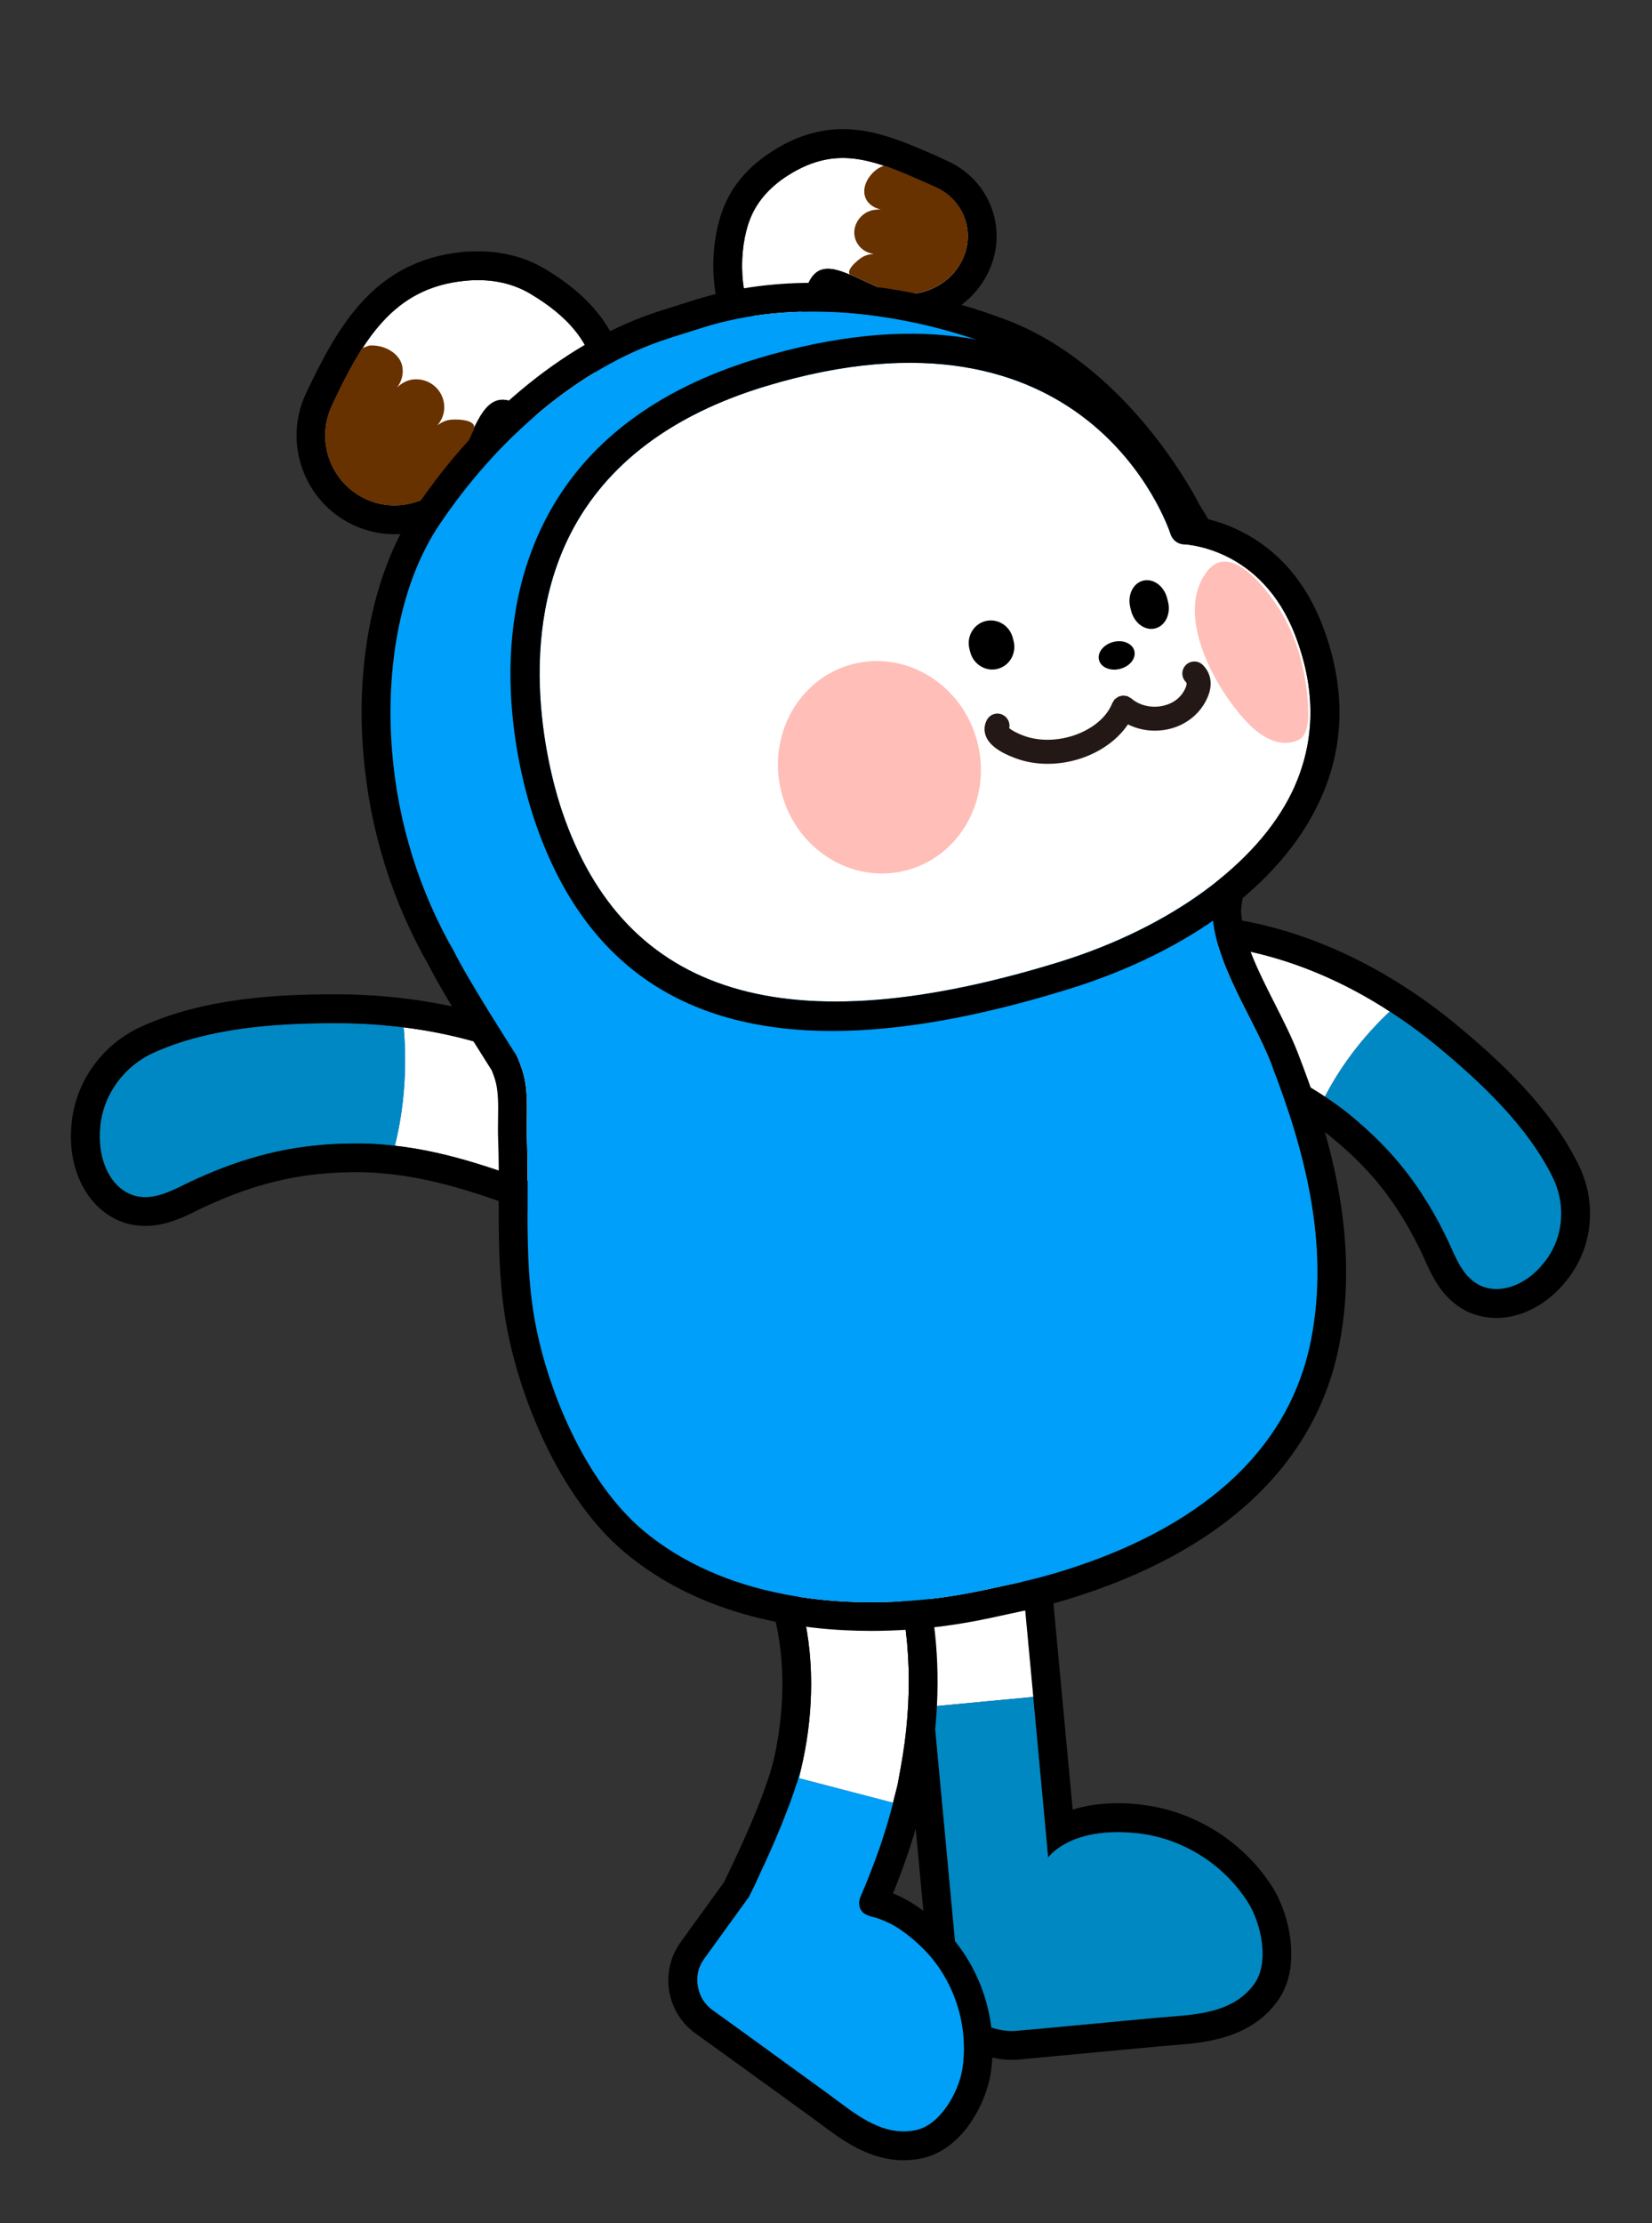 <?xml version="1.0" encoding="utf-8"?>
<!-- Generator: Adobe Illustrator 24.1.1, SVG Export Plug-In . SVG Version: 6.00 Build 0)  -->
<svg version="1.1" id="Layer_1" xmlns="http://www.w3.org/2000/svg" xmlns:xlink="http://www.w3.org/1999/xlink" x="0px" y="0px"
	 viewBox="0 0 226.71 305" style="enable-background:new 0 0 226.71 305;" xml:space="preserve">
<rect x="0" y="0" width="226.71" height="305" fill="#333333" stroke="none"/>
<g>
	<path style="fill:#FFFFFF;" d="M108.14,24.05c-2.32,1.47-4.18,3.42-5.17,5.9c-1.69,4.25-1.64,11.29,1.25,15
		c1.01,1.29,2.5-0.11,4.43-0.9c2.28-0.94,1.11-2.96,2.38-5.41c1.82-3.52,5.09-1.06,10.1,1.06c4.04,1.72,8.9-0.02,10.86-3.9
		c1.96-3.88,0.31-8.42-3.71-10.17C120.53,22.23,115.29,19.54,108.14,24.05z"/>
	<path d="M101.11,47.36c1.28,1.67,3.3,2.37,5.38,1.9c1-0.22,1.84-0.65,2.6-1.05c0.33-0.18,0.7-0.36,1.07-0.51
		c3.49-1.42,3.86-4.44,4.05-5.86c0.06-0.32,0.1-0.6,0.16-0.81c0.73,0.24,1.79,0.75,2.61,1.13c0.38,0.19,0.79,0.36,1.2,0.54
		c0.45,0.2,0.93,0.4,1.42,0.63c2.39,1.02,5,1.24,7.57,0.67c3.66-0.82,6.71-3.16,8.34-6.42c1.45-2.85,1.65-6.04,0.58-9
		c-1.06-2.93-3.27-5.27-6.23-6.57l-0.56-0.25l-0.57-0.28c-5.76-2.52-10.73-4.68-16.61-3.37c-2.06,0.46-4.06,1.31-6.09,2.61
		c-3.22,2.04-5.5,4.64-6.73,7.75C97.15,33.88,97.24,42.43,101.11,47.36z M102.98,29.95c1-2.48,2.86-4.42,5.16-5.88
		c1.71-1.09,3.29-1.75,4.86-2.1c2.79-0.63,5.46-0.18,8.33,0.77c2.15,0.73,4.41,1.78,6.96,2.9c4.03,1.73,5.66,6.29,3.72,10.16
		c-1.17,2.29-3.33,3.81-5.71,4.35c-1.7,0.38-3.51,0.28-5.16-0.46c-1.71-0.73-3.2-1.48-4.54-2.05l-0.03,0.01
		c-1.41-0.59-2.6-0.93-3.6-0.71c-0.77,0.17-1.43,0.69-1.94,1.72c-1.27,2.44-0.08,4.47-2.36,5.42c-1.18,0.47-2.2,1.17-3.04,1.35
		c-0.55,0.12-1,0.06-1.42-0.46C101.32,41.24,101.27,34.21,102.98,29.95z"/>
	<path style="fill:#683100;" d="M116.6,37.62c1.34,0.58,2.83,1.32,4.54,2.05c1.65,0.74,3.46,0.84,5.16,0.46
		c2.38-0.53,4.53-2.06,5.71-4.35c1.93-3.87,0.3-8.43-3.72-10.16c-2.54-1.12-4.8-2.16-6.96-2.9c-0.27,0.13-0.85,0.26-1.65,1.08
		c-0.03,0.01-0.03,0.01-0.02,0.04c-1.01,1.07-1.46,2.65-0.6,3.81c0.43,0.58,1.12,0.93,1.83,1.11c-0.79-0.06-1.6,0.09-2.27,0.57
		c-1.45,1.03-1.84,2.94-0.79,4.32c0.49,0.67,1.25,1.07,2.09,1.19c-0.63,0.04-1.24,0.18-1.79,0.57
		C117.29,36.02,116.23,37.03,116.6,37.62z"/>
</g>
<g>
	<path d="M133.75,193.16c2.43,0,4.5,1.85,4.73,4.31l3.3,35.34l2.06,22.04c0,0,2.35-3.51,9.58-3.51c0.77,0,1.59,0.04,2.47,0.13
		c0.06,0.01,0.34,0.05,0.34,0.05c6.14,0.74,11.75,4.29,15.05,9.52c1.79,2.83,2.96,8.21,0.84,11.16c-3.11,4.31-8.84,4.19-13.52,4.63
		l-15.8,1.48l-3.42,0.32c-0.17,0.02-0.35,0.02-0.54,0.02c-2.76,0-6.78-1.76-7.02-4.33l-3.76-40.2l0,0l-3.3-35.34
		c-0.24-2.62,5.93-5.33,8.54-5.58C133.46,193.17,133.61,193.16,133.75,193.16 M133.75,189.21
		C133.75,189.21,133.75,189.21,133.75,189.21c-0.27,0-0.54,0.01-0.82,0.04c-1.95,0.18-4.66,1.12-6.91,2.39
		c-4.63,2.61-5.38,5.51-5.19,7.49l3.3,35.34l3.76,40.2c0.48,5.17,6.68,7.92,10.96,7.92c0.31,0,0.62-0.01,0.91-0.04l3.42-0.32
		l15.8-1.48c0.55-0.05,1.11-0.09,1.68-0.14c4.59-0.35,10.88-0.84,14.68-6.11c3.36-4.66,1.61-11.92-0.7-15.58
		c-3.93-6.22-10.63-10.45-17.92-11.33l-0.34-0.05c-1.06-0.11-2.02-0.16-2.94-0.16c-2.48,0-4.54,0.35-6.23,0.88l-1.48-15.82
		l-3.3-35.34C142,192.6,138.28,189.21,133.75,189.21L133.75,189.21z"/>
	<path style="fill:#FFFFFF;" d="M141.8,232.8l-13.71,1.29l-3.33-35.32c-0.23-2.64,5.93-5.34,8.53-5.57
		c2.64-0.26,4.94,1.68,5.21,4.28L141.8,232.8z"/>
	<path style="fill-rule:evenodd;clip-rule:evenodd;fill:#0088C2;" d="M172.11,272.17c-3.1,4.32-8.83,4.22-13.51,4.65l-15.78,1.48
		l-3.43,0.3c-2.73,0.26-7.31-1.55-7.58-4.28l-3.76-40.23h0.03l13.71-1.29l0.4,4.32l1.65,17.73c0,0,2.87-4.28,12.06-3.36
		c0.07,0,0.33,0.03,0.33,0.03c6.16,0.72,11.76,4.28,15.06,9.52C173.07,263.87,174.25,269.24,172.11,272.17z"/>
</g>
<g>
	<path style="fill-rule:evenodd;clip-rule:evenodd;fill:#009FF8;" d="M118.04,260.28c0.03-0.03,0.03-0.1,0.07-0.13
		c-0.07,0.13-0.1,0.26-0.13,0.4C117.98,260.44,118.01,260.37,118.04,260.28z"/>
	<path style="fill-rule:evenodd;clip-rule:evenodd;fill:#009FF8;" d="M118.11,260.14c0.92-2.14,1.75-4.28,2.5-6.39
		C119.89,255.86,119.06,258,118.11,260.14z"/>
	<path style="fill-rule:evenodd;clip-rule:evenodd;fill:#009FF8;" d="M122.56,247.33c-0.53,2.08-1.15,4.22-1.91,6.36
		C121.37,251.54,122.03,249.44,122.56,247.33z"/>
	<path style="fill:#FFFFFF;" d="M123.61,242.48l-0.43,2.37l-0.63,2.47l-12.88-3.36l0.26-1.29c0.07-0.36,0.16-0.69,0.23-1.02
		c0.79-3.66,1.15-7.22,1.15-10.68c0-7.84-1.98-15.12-5.93-21.78c-1.29-2.14-1.35-4.58-0.13-6.72c1.22-2.24,3.62-3.69,6.06-3.72h0.1
		c1.65,0,3.16,0.66,4.32,1.81c0.2,0.2,0.4,0.4,0.56,0.63c0.16,0.23,0.33,0.46,0.49,0.72c2.64,4.45,4.65,9.06,5.96,13.87
		C125.06,224.2,125.32,233.13,123.61,242.48z"/>
	<path d="M118.04,260.28c-0.03,0.1-0.07,0.16-0.07,0.26c0.03-0.13,0.07-0.26,0.13-0.4C118.08,260.18,118.08,260.24,118.04,260.28z
		 M118.11,260.14c0.96-2.14,1.78-4.28,2.5-6.39C119.85,255.86,119.03,258,118.11,260.14z M120.65,253.69
		c0.76-2.14,1.38-4.28,1.91-6.36C122.03,249.44,121.37,251.54,120.65,253.69z"/>
	<path d="M130.3,265.42l-0.2-0.2c-2.8-3-5.4-4.61-7.55-5.47c1.45-3.56,2.67-7.12,3.62-10.64c0.13-0.3,1.48-6.43,1.48-6.79
		c2.64-15.42,0.13-29.69-7.48-42.4c-1.91-3.2-5.17-5.11-8.76-5.11h-0.13c-3.85,0.07-7.58,2.31-9.49,5.77
		c-1.88,3.33-1.81,7.35,0.2,10.68c5.17,8.67,6.62,18.65,4.32,29.59c-0.76,3.59-3.23,9.75-6.95,17.36l-5.96,8.24
		c-1.38,1.91-1.94,4.28-1.58,6.66c0.4,2.37,1.65,4.42,3.59,5.83l3.89,2.8l11.93,8.63c0.43,0.3,0.82,0.63,1.25,0.92
		c3.03,2.27,6.75,5.07,11.53,5.07c0.89,0,1.81-0.1,2.67-0.3c5.63-1.32,8.67-7.78,9.26-11.53
		C137.02,277.71,134.91,270.56,130.3,265.42z M132.05,283.9c-0.49,3.06-2.97,7.55-6.26,8.3c-0.59,0.13-1.19,0.2-1.78,0.2
		c-4.02,0-7.38-3-10.48-5.24l-11.89-8.63l-3.89-2.8c-0.49-0.36-0.92-0.82-1.25-1.32c-0.26-0.43-0.46-0.86-0.59-1.32
		c0-0.03,0-0.03,0-0.03c-0.3-0.92-0.3-1.94,0-2.9c0.16-0.49,0.4-0.99,0.72-1.42l1.91-2.64l4.22-5.86h0.03v-0.03
		c0.3-0.56,0.59-1.19,0.92-1.85c0.13-0.33,0.3-0.69,0.46-1.02c0.2-0.46,0.43-0.96,0.66-1.42c1.09-2.37,2.21-4.94,3.16-7.45
		c0.33-0.82,0.63-1.65,0.89-2.44c0.16-0.4,0.26-0.79,0.4-1.19c0.1-0.26,0.2-0.56,0.26-0.82c0.16-0.46,0.26-0.92,0.4-1.35
		c0.07-0.36,0.16-0.69,0.23-1.02c0.79-3.66,1.15-7.22,1.15-10.68c0-7.84-1.98-15.12-5.93-21.78c-1.29-2.14-1.35-4.58-0.13-6.72
		c1.22-2.24,3.62-3.69,6.06-3.72h0.1c1.65,0,3.16,0.66,4.32,1.81c0.2,0.2,0.4,0.4,0.56,0.63c0.16,0.23,0.33,0.46,0.49,0.72
		c2.64,4.45,4.65,9.06,5.96,13.87c2.31,8.4,2.57,17.33,0.86,26.69l-0.43,2.37l-0.63,2.47c-0.53,2.08-1.15,4.22-1.91,6.36
		c-0.03,0.03-0.03,0.03-0.03,0.07c-0.72,2.11-1.55,4.25-2.5,6.39c-0.07,0.13-0.1,0.26-0.13,0.4c-0.26,0.89,0.1,1.78,0.89,2.14
		c0.2,0.1,0.43,0.2,0.66,0.26c0.72,0.16,1.55,0.43,2.47,0.89c0.56,0.26,1.19,0.63,1.81,1.09c1.05,0.72,2.17,1.68,3.33,2.9
		c0.03,0.03,0.23,0.23,0.23,0.23C131.19,272.33,132.94,278.23,132.05,283.9z"/>
	<path style="fill:#009FF8;" d="M132.05,283.9c-0.49,3.06-2.97,7.55-6.26,8.3c-0.59,0.13-1.19,0.2-1.78,0.2
		c-4.02,0-7.38-3-10.48-5.24l-11.89-8.63l-3.89-2.8c-0.49-0.36-0.92-0.82-1.25-1.32c-0.26-0.43-0.46-0.86-0.59-1.32
		c0-0.03,0-0.03,0-0.03c-0.26-0.92-0.3-1.94,0-2.9c0.16-0.49,0.4-0.99,0.72-1.42l1.91-2.64l4.25-5.86v-0.03
		c0.3-0.56,0.59-1.19,0.92-1.85c0.13-0.33,0.3-0.69,0.46-1.02c0.2-0.46,0.43-0.96,0.66-1.42c1.09-2.37,2.21-4.94,3.16-7.45
		c0.33-0.82,0.63-1.65,0.89-2.44c0.16-0.4,0.26-0.79,0.4-1.19c0.13-0.26,0.2-0.56,0.26-0.82c0.16-0.46,0.26-0.92,0.4-1.35
		l-0.26,1.29l12.88,3.36c-0.53,2.11-1.19,4.22-1.91,6.36c-0.03,0.03-0.03,0.03-0.03,0.07c-0.76,2.11-1.58,4.25-2.5,6.39
		c-0.03,0.03-0.03,0.1-0.07,0.13c-0.03,0.1-0.07,0.16-0.07,0.26c-0.26,0.89,0.1,1.78,0.89,2.14c0.2,0.1,0.43,0.2,0.66,0.26
		c0.72,0.16,1.55,0.43,2.47,0.89c0.56,0.26,1.19,0.63,1.81,1.09c1.05,0.72,2.17,1.68,3.33,2.9c0.03,0.03,0.23,0.23,0.23,0.23
		C131.19,272.33,132.94,278.23,132.05,283.9z"/>
</g>
<g>
	<path style="fill:#FFFFFF;" d="M181.82,150.45c-6.06-4.05-12.71-6.43-19.78-9.08c-3.13-1.17-14.57-5.23-9.62-10.54
		c1.79-1.92,5.69-1.55,8.05-1.53c5.15,0.03,10.23,0.83,15.07,2.3c5.42,1.65,10.5,4.12,15.19,7.17
		C187.86,141.44,184.42,145.41,181.82,150.45z"/>
	<path style="fill:#0088C5;" d="M198.45,169.69c-0.04-0.08-0.08-0.16-0.12-0.25c-1.07-2.18-2.2-4.13-3.41-5.96
		c-1.73-2.61-3.66-4.94-5.92-7.17c-1.12-1.1-2.32-2.17-3.61-3.25c-1.16-0.96-2.36-1.81-3.56-2.62c2.61-5.04,6.04-9.01,8.92-11.69
		c2.27,1.47,4.46,3.07,6.54,4.79c5.94,4.91,12.41,10.97,15.86,18.06c1.68,3.45,1.55,7.8-0.88,11.15c-0.51,0.7-1.07,1.32-1.62,1.83
		c-2.03,1.84-4.82,2.88-7.3,1.87c-0.49-0.2-0.91-0.48-1.29-0.79C200.25,174.23,199.48,171.75,198.45,169.69z"/>
	<path d="M158.11,129.26c0.86,0,1.67,0.03,2.36,0.04c5.15,0.03,10.23,0.83,15.07,2.3c5.42,1.65,10.5,4.12,15.19,7.17
		c2.27,1.47,4.46,3.07,6.54,4.79c5.94,4.91,12.41,10.97,15.86,18.05c1.68,3.45,1.55,7.8-0.88,11.15c-0.51,0.7-1.07,1.32-1.62,1.83
		c-1.49,1.35-3.38,2.26-5.27,2.26c-0.69,0-1.37-0.12-2.03-0.39c-0.49-0.2-0.91-0.48-1.29-0.79c-1.79-1.45-2.56-3.93-3.59-5.98
		c-0.04-0.08-0.08-0.16-0.12-0.25c-1.07-2.18-2.2-4.13-3.41-5.96c-1.73-2.61-3.66-4.94-5.92-7.17c-1.12-1.1-2.32-2.17-3.61-3.25
		c-1.16-0.96-2.36-1.81-3.56-2.61c-6.06-4.05-12.7-6.43-19.78-9.08c-3.13-1.17-14.57-5.23-9.62-10.54
		C153.69,129.46,156.02,129.26,158.11,129.26 M158.11,125.3c-2.77,0-6.25,0.32-8.59,2.83c-2.59,2.78-2.43,5.54-2.1,6.93
		c1.16,4.9,7.2,7.76,12.95,9.91l0.27,0.1l1.16,0.44c6.41,2.4,12.46,4.66,17.8,8.23c1.3,0.87,2.33,1.62,3.24,2.38
		c1.23,1.02,2.33,2,3.36,3.01c2.06,2.03,3.83,4.17,5.4,6.54c1.16,1.74,2.19,3.55,3.16,5.52l0.13,0.27c0.22,0.44,0.42,0.89,0.62,1.34
		c0.85,1.89,1.91,4.25,4.02,5.95c0.75,0.61,1.5,1.06,2.29,1.38c1.12,0.45,2.3,0.68,3.52,0.68c2.76,0,5.58-1.17,7.92-3.29
		c0.76-0.69,1.51-1.53,2.17-2.43c3.19-4.39,3.67-10.22,1.24-15.21c-3.9-8.01-11.07-14.56-16.89-19.37
		c-2.16-1.79-4.48-3.49-6.91-5.06c-5.22-3.38-10.66-5.95-16.19-7.64c-5.28-1.61-10.73-2.44-16.2-2.47l-0.9-0.02
		C159.13,125.31,158.63,125.3,158.11,125.3L158.11,125.3z"/>
</g>
<g>
	<path style="fill:#FFFFFF;" d="M54.18,157.18c7.77,0.86,14.81,3.56,22.39,6.32c3.35,1.22,15.45,5.89,15.28-2.12
		c-0.06-2.9-3.46-5.34-5.37-7.01c-4.16-3.63-8.81-6.55-13.75-8.74c-5.54-2.45-11.39-3.95-17.34-4.69
		C55.78,145.26,55.7,151.05,54.18,157.18z"/>
	<path style="fill:#0088C5;" d="M27.05,161.7c0.09-0.04,0.18-0.08,0.28-0.12c2.42-1.09,4.72-1.95,7.01-2.64
		c3.26-0.99,6.48-1.6,9.89-1.88c1.68-0.14,3.42-0.2,5.23-0.19c1.62,0.01,3.19,0.14,4.74,0.31c1.52-6.13,1.6-11.92,1.2-16.23
		c-2.88-0.36-5.78-0.56-8.69-0.57c-8.29-0.04-17.82,0.5-25.66,4.07c-3.82,1.74-6.83,5.52-7.27,10.08c-0.09,0.95-0.09,1.88,0,2.7
		c0.32,3,1.81,5.86,4.52,6.76c0.54,0.18,1.07,0.24,1.6,0.25C22.36,164.28,24.75,162.72,27.05,161.7z"/>
	<path d="M45.82,140.37c0.29,0,0.58,0,0.87,0c2.91,0.02,5.81,0.21,8.69,0.57c5.96,0.75,11.8,2.25,17.34,4.69
		c4.94,2.18,9.59,5.11,13.75,8.74c1.91,1.67,5.31,4.11,5.37,7.01c0.08,3.51-2.2,4.58-5.06,4.58c-3.68,0-8.33-1.78-10.21-2.46
		c-7.58-2.77-14.62-5.46-22.39-6.32c-1.55-0.17-3.12-0.3-4.74-0.31c-0.15,0-0.29,0-0.44,0c-1.65,0-3.24,0.06-4.79,0.19
		c-3.41,0.29-6.63,0.9-9.89,1.88c-2.28,0.69-4.59,1.55-7.01,2.64c-0.09,0.04-0.18,0.08-0.28,0.12c-2.27,1-4.63,2.53-7.07,2.53
		c-0.03,0-0.07,0-0.1,0c-0.53-0.01-1.06-0.07-1.6-0.25c-2.71-0.91-4.21-3.77-4.52-6.76c-0.09-0.82-0.09-1.75,0-2.7
		c0.44-4.56,3.45-8.35,7.27-10.08C28.61,141,37.75,140.37,45.82,140.37 M45.82,136.41c-7.77,0-17.8,0.5-26.43,4.43
		c-5.35,2.43-9.02,7.53-9.57,13.3c-0.12,1.19-0.12,2.4,0,3.49c0.52,4.92,3.28,8.79,7.2,10.1c0.86,0.29,1.77,0.43,2.79,0.45
		c0.02,0,0.14,0,0.17,0c2.79,0,5.23-1.2,7.19-2.17c0.49-0.24,0.98-0.49,1.47-0.7l0.3-0.13c2.2-0.99,4.34-1.8,6.53-2.46
		c2.98-0.9,5.95-1.47,9.08-1.73c1.43-0.12,2.89-0.18,4.46-0.18l0.41,0c1.28,0.01,2.65,0.1,4.32,0.29
		c6.87,0.76,13.36,3.14,20.22,5.65l1.25,0.46l0.29,0.11c2.3,0.84,7.08,2.6,11.27,2.6c2.91,0,5.21-0.83,6.82-2.48
		c1.04-1.06,2.27-2.99,2.2-6.14c-0.1-4.32-3.64-7.3-5.99-9.28c-0.26-0.22-0.51-0.43-0.74-0.63c-4.41-3.84-9.37-7-14.75-9.37
		c-5.64-2.49-11.84-4.17-18.45-5c-3.07-0.39-6.15-0.59-9.16-0.61L45.82,136.41L45.82,136.41z"/>
</g>
<g>
	<path style="fill:#FFFFFF;" d="M63.75,38.53c3.19-0.33,6.33,0.16,9.1,1.82c4.75,2.85,8.73,6.74,9,12.52c0.09,2.01-2.68,4.45-5,5.14
		c-2.74,0.81-3.04-1.26-6.04-2.69c-4.31-2.05-5.34,2.81-8.16,8.65c-2.27,4.72-7.92,6.7-12.63,4.41c-4.71-2.29-6.72-7.94-4.49-12.67
		C49.83,46.56,53.95,39.53,63.75,38.53z"/>
	<path d="M63.48,62.19c0.63-1.25,1.25-2.6,1.52-3.2c0.07-0.13,0.1-0.26,0.1-0.4C64.6,59.65,64.07,60.87,63.48,62.19z"/>
	<path d="M74.88,36.95c-2.73-1.65-5.86-2.47-9.29-2.47c-0.72,0-1.48,0.03-2.24,0.1c-11.89,1.25-16.9,9.92-21.38,19.44
		c-3.13,6.66-0.3,14.7,6.33,17.92c1.85,0.89,3.82,1.35,5.86,1.35c5.11,0,9.85-3,12.06-7.61c0.53-1.05,0.99-2.11,1.42-3.1
		c0.53-1.19,1.22-2.77,1.75-3.56c0.53,0.3,0.92,0.63,1.38,1.02c1.02,0.82,2.54,2.11,4.98,2.11c0.72,0,1.45-0.13,2.24-0.36
		c3.29-0.96,8.04-4.55,7.81-9.09C85.52,46.41,81.83,41.1,74.88,36.95z M76.86,58c-0.43,0.13-0.79,0.2-1.12,0.2
		c-1.78,0-2.41-1.68-4.94-2.87c-0.66-0.33-1.29-0.49-1.81-0.49c-1.71,0-2.8,1.52-3.89,3.76c0,0.13-0.03,0.26-0.1,0.4
		c-0.26,0.59-0.89,1.94-1.52,3.2c-0.3,0.66-0.59,1.32-0.82,1.78c-2.27,4.71-7.94,6.69-12.62,4.42c-4.71-2.31-6.72-7.94-4.51-12.69
		c0.03-0.1,0.1-0.23,0.16-0.4c1.32-2.77,2.6-5.3,4.05-7.55c3.29-5.04,7.31-8.57,14-9.23c0.63-0.07,1.22-0.1,1.85-0.1
		c2.54,0,5.04,0.56,7.25,1.91c4.78,2.83,8.73,6.75,9.03,12.52C81.93,54.87,79.16,57.31,76.86,58z"/>
	<path style="fill:#683100;" d="M65.09,58.6c0,0.13-0.03,0.26-0.1,0.4c-0.26,0.59-0.89,1.94-1.52,3.2c-0.3,0.66-0.59,1.32-0.82,1.78
		c-2.27,4.71-7.94,6.69-12.62,4.42c-4.71-2.31-6.72-7.94-4.51-12.69c0.03-0.1,0.1-0.23,0.16-0.4c1.32-2.77,2.6-5.3,4.05-7.55
		c0.26-0.1,0.86-0.36,1.02-0.36c2.08-0.13,4.42,1.19,4.51,3.29c0.07,0.92-0.26,1.78-0.76,2.47c0.63-0.63,1.48-1.09,2.44-1.12
		c2.08-0.1,3.89,1.48,4.02,3.59c0.07,1.05-0.3,2.01-0.96,2.73c0.59-0.43,1.25-0.76,2.01-0.79C63.31,57.48,65.09,57.71,65.09,58.6z"
		/>
</g>
<g>
	<path d="M111.53,42.75c8.69,0,17.58,1.91,25.48,4.95c9.84,3.79,18.02,12.84,23.26,21.81c0.32,0.54,0.58,1.09,0.88,1.63
		c0.57,0.91,1.12,1.82,1.63,2.74c6.14,10.96,6.46,21.66,5.88,34.07c-0.12,2.69-2.35,16.23-2.3,16.85c0.1,7.13,5.54,14.61,8.06,21.08
		c4.68,12.03,8,24.8,5.52,37.76c-3.39,17.66-18.57,27.16-34.7,32.04c-1.94,0.59-3.9,1.09-5.87,1.52c-0.08,0.02-0.16,0.03-0.23,0.05
		l-4.02,0.87c-1.98,0.43-4.05,0.79-6.05,1.06c-3.09,0.41-6.29,0.63-9.52,0.63c-11.19,0-22.77-2.7-31.31-9.87
		c-7.96-6.69-13.37-19.58-15.01-29.73c-1.28-7.92-0.63-16.01-0.92-23.99c-0.12-3.12,0.33-6.31-0.6-9.3
		c-0.2-0.63-0.44-1.24-0.68-1.85c-0.8-1.26-6.86-10.74-8.69-14.47c-4.8-8.36-7.71-17.61-8.53-27.45
		c-0.87-10.35,0.63-22.46,6.51-31.21c7.55-11.25,18.83-21.56,31.69-25.59c0,0,0.09-0.03,0.23-0.08l4.13-1.3
		C101.18,43.43,106.32,42.75,111.53,42.75 M111.53,38.8c-5.85,0-11.35,0.81-16.36,2.4l-4.12,1.3l-0.31,0.1
		C78.3,46.5,65.98,56.4,57.03,69.73c-5.64,8.41-8.25,20.71-7.16,33.74c0.86,10.33,3.88,20.08,8.98,28.99
		c1.55,3.11,5.54,9.52,8.64,14.4c0.17,0.43,0.32,0.83,0.44,1.23c0.47,1.52,0.45,3.37,0.42,5.33c-0.01,0.98-0.03,1.96,0.01,2.93
		c0.1,2.56,0.09,5.21,0.08,7.77c-0.01,5.45-0.02,11.08,0.89,16.7c1.71,10.57,7.43,24.61,16.37,32.12
		c10.62,8.93,24.27,10.8,33.85,10.8c3.31,0,6.69-0.22,10.04-0.67c2.05-0.27,4.25-0.65,6.37-1.11l4.02-0.87l0.21-0.04
		c2.11-0.45,4.19-0.99,6.2-1.6c21.33-6.46,34.27-18.59,37.43-35.08c2.87-14.99-1.55-29.22-5.72-39.94
		c-0.87-2.24-2.05-4.55-3.18-6.79c-2.21-4.36-4.5-8.87-4.61-12.79c0.07-0.69,0.44-3.16,0.77-5.36c0.84-5.63,1.44-9.74,1.52-11.37
		c0.56-12.07,0.49-23.92-6.39-36.19c-0.52-0.93-1.08-1.86-1.66-2.79l-0.27-0.51c-0.2-0.38-0.4-0.75-0.62-1.13
		c-6.6-11.3-15.81-19.86-25.25-23.5C129.57,40.6,120.27,38.8,111.53,38.8L111.53,38.8z"/>
	<path style="fill:#009FF9;" d="M174.43,145.88c-2.52-6.47-7.95-13.95-8.06-21.08c-0.06-0.62,2.17-14.16,2.3-16.85
		c0.57-12.41,0.26-23.11-5.88-34.07c-0.51-0.91-1.06-1.83-1.63-2.74c-0.3-0.54-0.56-1.09-0.88-1.63
		c-5.24-8.97-13.42-18.02-23.26-21.81c-12.64-4.87-27.79-6.83-40.64-2.73l-4.13,1.3c-0.14,0.05-0.23,0.08-0.23,0.08
		c-12.87,4.03-24.15,14.34-31.69,25.59c-5.87,8.75-7.37,20.86-6.51,31.21c0.82,9.84,3.73,19.1,8.53,27.45
		c1.84,3.73,7.89,13.21,8.69,14.47c0.24,0.61,0.48,1.22,0.68,1.85c0.93,2.99,0.49,6.17,0.6,9.3c0.3,7.98-0.36,16.07,0.92,23.99
		c1.64,10.15,7.05,23.03,15.01,29.73c11,9.25,27.05,11.06,40.83,9.24c2-0.26,4.08-0.63,6.05-1.06l4.02-0.87
		c0.08-0.02,0.15-0.03,0.23-0.05c1.98-0.43,3.94-0.93,5.87-1.52c16.13-4.88,31.31-14.39,34.7-32.04
		C182.43,170.69,179.11,157.91,174.43,145.88z"/>
</g>
<path style="fill:#009FF8;" d="M96.37,44.97c0,0-0.1,0.03-0.24,0.07L96.37,44.97z"/>
<g>
	<g>
		<path style="fill-rule:evenodd;clip-rule:evenodd;fill:#FFFFFF;" d="M177.28,108.71c-4.78,9.82-16.64,18.48-31.73,23.2
			c-37.43,11.6-59.83,4.84-68.43-20.66c-1.22-3.59-6.89-22.34,1.22-38.12c4.88-9.46,13.87-16.24,26.69-20.13
			c44.05-13.34,55.16,18.91,55.62,20.3c0.26,0.79,0.99,1.35,1.81,1.38c0.43,0,10.71,0.53,15.29,12.49
			C180.68,94.77,180.51,102.02,177.28,108.71z"/>
		<path d="M181.47,85.75c-4.58-11.89-14-14.37-17.53-14.89c-2.6-6.46-16.74-34.76-60.07-21.65c-13.9,4.22-23.66,11.66-29.03,22.11
			c-8.63,16.77-3.33,35.78-1.48,41.22c6.52,19.31,20,28.9,40.86,28.9c9.32,0,20.16-1.94,32.52-5.77
			c16.34-5.07,28.8-14.27,34.1-25.24C184.6,102.75,184.8,94.44,181.47,85.75z M77.12,111.25c-1.22-3.59-6.89-22.34,1.22-38.12
			c4.88-9.46,13.87-16.24,26.69-20.13c44.05-13.34,55.16,18.91,55.62,20.3c0.26,0.79,0.99,1.35,1.81,1.38
			c0.43,0,10.71,0.53,15.29,12.49c2.93,7.61,2.77,14.86-0.46,21.55c-4.78,9.82-16.64,18.48-31.73,23.2
			C108.13,143.51,85.72,136.75,77.12,111.25z"/>
	</g>
	<path style="fill-rule:evenodd;clip-rule:evenodd;fill:#FFBEB8;" d="M134.13,101.81c2.01,7.82-2.39,15.71-9.81,17.61
		c-7.42,1.9-15.07-2.89-17.08-10.72c-2-7.81,2.39-15.7,9.81-17.6C124.48,89.2,132.13,94,134.13,101.81"/>
	<path style="fill-rule:evenodd;clip-rule:evenodd;fill:#FFBEB8;" d="M176.09,84.44c-1.38-2.47-6.93-10.48-10.38-6.12
		c-4.65,5.87,1.01,16.07,5.37,20.71c1.72,1.83,4.44,3.77,7.17,2.45c1.54-0.74,1.3-3.97,1.23-5.08
		C179.21,92.24,178.14,88.08,176.09,84.44z"/>
</g>
<g>
	<path style="fill-rule:evenodd;clip-rule:evenodd;" d="M155.67,89.29c0.26,1.02-0.6,2.12-1.95,2.47c-1.35,0.35-2.64-0.2-2.9-1.22
		c-0.26-1.01,0.61-2.12,1.96-2.47C154.12,87.72,155.41,88.28,155.67,89.29"/>
	<path style="fill-rule:evenodd;clip-rule:evenodd;" d="M158.54,86.21L158.54,86.21c-1.4,0.36-2.88-0.72-3.31-2.41l-0.11-0.43
		c-0.43-1.69,0.35-3.35,1.74-3.71s2.88,0.72,3.31,2.41l0.11,0.43C160.72,84.19,159.94,85.85,158.54,86.21"/>
	<path style="fill-rule:evenodd;clip-rule:evenodd;" d="M136.91,91.76L136.91,91.76c-1.64,0.42-3.32-0.61-3.76-2.3l-0.11-0.43
		c-0.43-1.69,0.55-3.4,2.19-3.82c1.64-0.42,3.33,0.61,3.76,2.3l0.11,0.43C139.53,89.63,138.55,91.34,136.91,91.76"/>
	<path style="fill:#231815;" d="M165.08,91.24c-0.64-0.65-1.68-0.65-2.33-0.02c-0.65,0.64-0.66,1.68-0.02,2.33
		c0.08,0.09,0.26,0.26-0.14,1.04c-0.8,1.6-2.28,2.1-3.1,2.26c-1.53,0.31-3.16-0.09-4.23-1.03c-0.08-0.07-0.18-0.1-0.27-0.15
		c-0.07-0.04-0.13-0.11-0.21-0.14c-0.01-0.01-0.03,0-0.04-0.01c-0.13-0.05-0.26-0.06-0.4-0.07c-0.08-0.01-0.16-0.03-0.24-0.03
		c-0.11,0.01-0.22,0.04-0.32,0.07c-0.1,0.03-0.2,0.04-0.29,0.08c-0.08,0.04-0.15,0.1-0.23,0.16c-0.1,0.07-0.21,0.13-0.29,0.22
		c-0.01,0.01-0.03,0.02-0.04,0.03c-0.07,0.08-0.09,0.17-0.14,0.25c-0.05,0.08-0.11,0.14-0.15,0.23c-1.52,3.89-7.65,6.14-12.16,4.47
		c-1.05-0.39-1.69-0.79-1.98-1.03c0.15-0.69-0.16-1.42-0.81-1.79c-0.79-0.45-1.8-0.17-2.24,0.63c-0.38,0.68-0.44,1.46-0.18,2.19
		c0.44,1.21,1.81,2.25,4.06,3.08c1.42,0.53,2.93,0.78,4.45,0.78c4.4,0,8.78-2.09,11.01-5.41c1.12,0.55,2.37,0.86,3.66,0.86
		c0.56,0,1.12-0.05,1.68-0.16c2.38-0.47,4.35-1.93,5.4-4.01C166.81,93.56,165.8,91.96,165.08,91.24z"/>
</g>
</svg>

